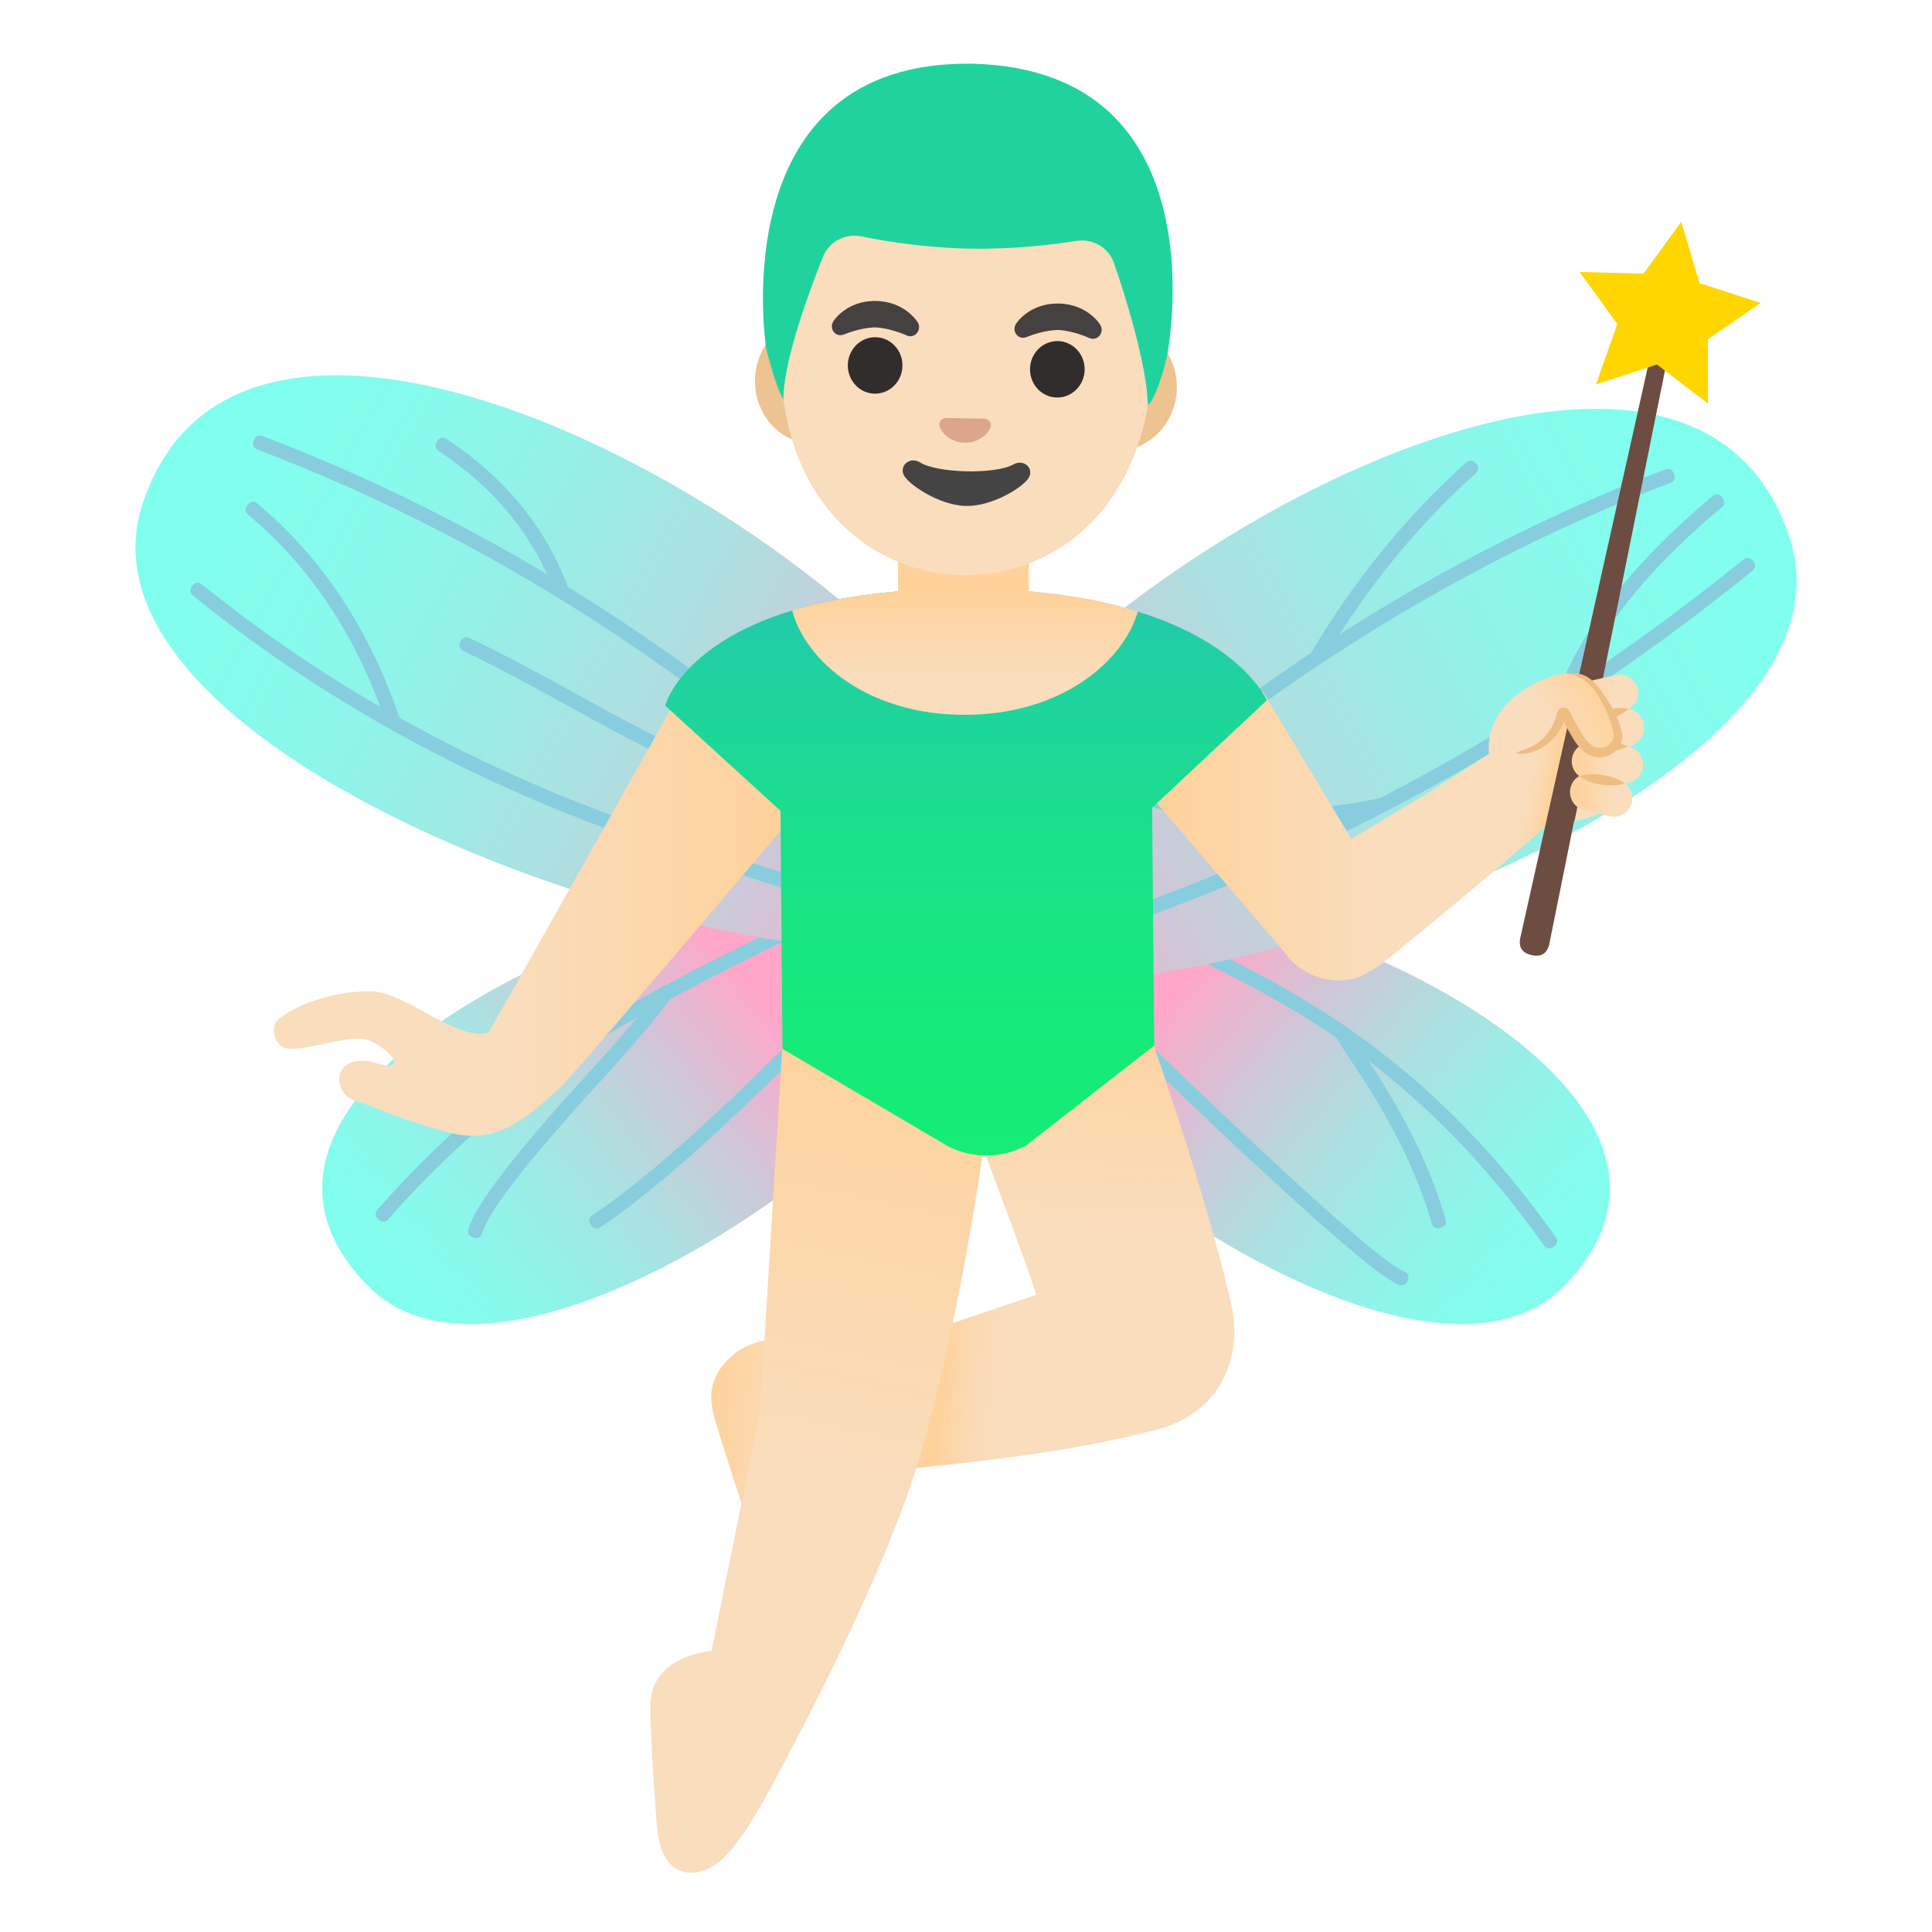<svg viewBox="0 0 128 128" xmlns="http://www.w3.org/2000/svg">
  <defs>
    <linearGradient id="arm_1_" gradientTransform="matrix(1 0 0 -1 0 0)" gradientUnits="userSpaceOnUse" x1="51.263" x2="19.433" y1="-59.895" y2="-59.895">
      <stop offset="0" stop-color="#FFD29C"/>
      <stop offset="0.575" stop-color="#F9DDBD"/>
    </linearGradient>
    <linearGradient id="arm_2_" gradientTransform="matrix(1 0 0 -1 0 0)" gradientUnits="userSpaceOnUse" x1="76.658" x2="102.615" y1="-55.385" y2="-55.385">
      <stop offset="0" stop-color="#FFD29C"/>
      <stop offset="0.575" stop-color="#F9DDBD"/>
    </linearGradient>
    <linearGradient id="foot_1_" gradientTransform="matrix(0.996 0.095 0.095 -0.996 0 0)" gradientUnits="userSpaceOnUse" x1="55.705" x2="66.813" y1="-90.427" y2="-90.427">
      <stop offset="0" stop-color="#FFD29C"/>
      <stop offset="0.575" stop-color="#F9DDBD"/>
    </linearGradient>
    <linearGradient id="hand_1_" gradientTransform="matrix(1 0 0 -1 0 0)" gradientUnits="userSpaceOnUse" x1="107.282" x2="99.677" y1="-47.293" y2="-52.27">
      <stop offset="0" stop-color="#FFD29C"/>
      <stop offset="0.575" stop-color="#F9DDBD"/>
    </linearGradient>
    <linearGradient id="leg_1_" gradientTransform="matrix(1 0 0 -1 0 0)" gradientUnits="userSpaceOnUse" x1="68.859" x2="67.619" y1="-65.133" y2="-94.178">
      <stop offset="0" stop-color="#FFD29C"/>
      <stop offset="0.575" stop-color="#F9DDBD"/>
    </linearGradient>
    <linearGradient id="leg_2_" gradientTransform="matrix(1 0 0 -1 0 0)" gradientUnits="userSpaceOnUse" x1="59.639" x2="48.639" y1="-68.097" y2="-120.431">
      <stop offset="0" stop-color="#FFD29C"/>
      <stop offset="0.575" stop-color="#F9DDBD"/>
    </linearGradient>
    <linearGradient id="shadow_1_" gradientTransform="matrix(1 0 0 -1 0 0)" gradientUnits="userSpaceOnUse" x1="62.482" x2="70.505" y1="-91.406" y2="-92.174">
      <stop offset="0" stop-color="#FFD29C"/>
      <stop offset="0.575" stop-color="#F9DDBD" stop-opacity="0"/>
    </linearGradient>
    <linearGradient id="shadow_2_" gradientTransform="matrix(0.988 -0.154 -0.154 -0.988 0 0)" gradientUnits="userSpaceOnUse" x1="89.674" x2="92.986" y1="-67.637" y2="-68.852">
      <stop offset="0.437" stop-color="#F9DDBD" stop-opacity="0"/>
      <stop offset="1" stop-color="#FFD29C"/>
    </linearGradient>
    <linearGradient id="chest_1_" gradientUnits="userSpaceOnUse" x1="63.925" x2="63.925" y1="39.409" y2="48.317">
      <stop offset="0" stop-color="#FFD29C"/>
      <stop offset="0.63" stop-color="#F9DDBD"/>
    </linearGradient>
    <linearGradient id="finger_1_" gradientTransform="matrix(1 0 0 -1 0 0)" gradientUnits="userSpaceOnUse" x1="104.379" x2="108.704" y1="-52.684" y2="-52.684">
      <stop offset="0" stop-color="#FFD29C"/>
      <stop offset="0.575" stop-color="#F9DDBD"/>
    </linearGradient>
    <linearGradient id="finger_2_" gradientTransform="matrix(1 0 0 -1 0 0)" gradientUnits="userSpaceOnUse" x1="104.379" x2="108.704" y1="-50.549" y2="-50.549">
      <stop offset="0" stop-color="#FFD29C"/>
      <stop offset="0.575" stop-color="#F9DDBD"/>
    </linearGradient>
    <linearGradient id="finger_3_" gradientTransform="matrix(1 0 0 -1 0 0)" gradientUnits="userSpaceOnUse" x1="104.379" x2="108.704" y1="-48.203" y2="-48.203">
      <stop offset="0" stop-color="#FFD29C"/>
      <stop offset="0.575" stop-color="#F9DDBD"/>
    </linearGradient>
    <linearGradient id="finger_4_" gradientTransform="matrix(1 0 0 -1 0 0)" gradientUnits="userSpaceOnUse" x1="104.379" x2="108.704" y1="-46.215" y2="-46.215">
      <stop offset="0" stop-color="#FFD29C"/>
      <stop offset="0.575" stop-color="#F9DDBD"/>
    </linearGradient>
    <linearGradient id="finger_5_" gradientTransform="matrix(1 0 0 -1 0 0)" gradientUnits="userSpaceOnUse" x1="106.212" x2="100.351" y1="-46.168" y2="-49.517">
      <stop offset="0" stop-color="#FFD29C"/>
      <stop offset="0.575" stop-color="#F9DDBD"/>
    </linearGradient>
    <linearGradient id="SVGID_5_" gradientTransform="matrix(1 0 0 -1 0 0)" gradientUnits="userSpaceOnUse" x1="64" x2="64" y1="-29.137" y2="-76.754">
      <stop offset="0" stop-color="#2AB7C9"/>
      <stop offset="0.022" stop-color="#29B9C6"/>
      <stop offset="0.301" stop-color="#20D0A3"/>
      <stop offset="0.565" stop-color="#1AE08A"/>
      <stop offset="0.805" stop-color="#16EA7B"/>
      <stop offset="1" stop-color="#15ED76"/>
    </linearGradient>
    <linearGradient id="SVGID_1_" gradientTransform="matrix(-0.978 -0.209 0.209 -0.978 0 0)" gradientUnits="userSpaceOnUse" x1="-119.201" x2="-90.036" y1="-62.968" y2="-47.82">
      <stop offset="0" stop-color="#80FFEE"/>
      <stop offset="0.156" stop-color="#85FCED"/>
      <stop offset="0.34" stop-color="#93F1E8"/>
      <stop offset="0.539" stop-color="#ABE1E1"/>
      <stop offset="0.748" stop-color="#CCC9D8"/>
      <stop offset="0.962" stop-color="#F7ACCB"/>
      <stop offset="1" stop-color="#FFA6C9"/>
    </linearGradient>
    <linearGradient id="SVGID_2_" gradientTransform="matrix(-0.969 -0.247 0.247 -0.969 0 0)" gradientUnits="userSpaceOnUse" x1="-119.262" x2="-75.673" y1="-3.935" y2="-44.96">
      <stop offset="0" stop-color="#80FFEE"/>
      <stop offset="0.156" stop-color="#85FCED"/>
      <stop offset="0.34" stop-color="#93F1E8"/>
      <stop offset="0.539" stop-color="#ABE1E1"/>
      <stop offset="0.748" stop-color="#CCC9D8"/>
      <stop offset="0.962" stop-color="#F7ACCB"/>
      <stop offset="1" stop-color="#FFA6C9"/>
    </linearGradient>
    <linearGradient id="SVGID_3_" gradientTransform="matrix(0.978 -0.209 -0.209 -0.978 0 0)" gradientUnits="userSpaceOnUse" x1="5.984" x2="35.149" y1="-89.733" y2="-74.585">
      <stop offset="0" stop-color="#80FFEE"/>
      <stop offset="0.156" stop-color="#85FCED"/>
      <stop offset="0.34" stop-color="#93F1E8"/>
      <stop offset="0.539" stop-color="#ABE1E1"/>
      <stop offset="0.748" stop-color="#CCC9D8"/>
      <stop offset="0.962" stop-color="#F7ACCB"/>
      <stop offset="1" stop-color="#FFA6C9"/>
    </linearGradient>
    <linearGradient id="SVGID_4_" gradientTransform="matrix(0.969 -0.247 -0.247 -0.969 0 0)" gradientUnits="userSpaceOnUse" x1="5.314" x2="48.904" y1="-33.336" y2="-74.362">
      <stop offset="0" stop-color="#80FFEE"/>
      <stop offset="0.156" stop-color="#85FCED"/>
      <stop offset="0.34" stop-color="#93F1E8"/>
      <stop offset="0.539" stop-color="#ABE1E1"/>
      <stop offset="0.748" stop-color="#CCC9D8"/>
      <stop offset="0.962" stop-color="#F7ACCB"/>
      <stop offset="1" stop-color="#FFA6C9"/>
    </linearGradient>
  </defs>
  <path d="M103.62,85.2 C92.58,96.44 56.07,66.83 63.92,60.6 C73.41,53.06 118.66,69.89 103.62,85.2 Z" fill="url(#SVGID_1_)"/>
  <path d="M102.269,82.486 Q96.548,74.378 89.123,69.15 Q82.687,64.618 72.325,60.545 Q71.394,60.192 71.443,59.429 Q71.487,58.749 72.235,58.756 Q72.534,58.758 72.729,58.936 Q73.058,59.233 72.864,59.651 Q72.848,59.686 72.83,59.716 Q83.192,63.804 89.674,68.368 Q97.234,73.691 103.051,81.934 Q103.326,82.325 102.936,82.601 Q102.545,82.876 102.269,82.486 Z" fill="#87CDDE"/>
  <path d="M92.642,85.104 Q90.794,84.361 80.659,74.804 Q70.89,65.591 65.308,59.513 Q65.146,59.337 65.153,59.168 Q65.16,59 65.337,58.838 Q65.618,58.579 65.933,58.797 L66.178,58.967 L66.423,59.137 Q66.619,59.273 66.649,59.44 Q66.659,59.497 66.65,59.557 Q72.119,65.435 81.316,74.108 Q91.318,83.542 92.998,84.216 Q93.442,84.395 93.264,84.838 Q93.085,85.282 92.642,85.104 Z" fill="#87CDDE"/>
  <path d="M94.851,81.023 Q93.465,76.238 89.958,70.953 Q88.956,69.444 88.472,68.649 Q88.223,68.24 88.631,67.992 Q89.04,67.743 89.288,68.151 Q89.763,68.931 90.754,70.424 Q94.343,75.831 95.769,80.757 Q95.902,81.216 95.443,81.349 Q94.984,81.482 94.851,81.023 Z" fill="#87CDDE"/>
  <path d="M118.54,35.52 C125.18,55.32 62.58,72.99 59.99,61.62 C56.42,46.01 110.33,11.06 118.54,35.52 Z" fill="url(#SVGID_2_)"/>
  <path d="M110.63,32.007 Q86.08,41.351 64.489,63.037 Q64.32,63.207 64.151,63.207 Q63.982,63.208 63.813,63.039 Q63.474,62.701 63.811,62.363 Q85.548,40.53 110.29,31.113 Q110.737,30.943 110.907,31.39 Q110.992,31.613 110.923,31.768 Q110.854,31.922 110.63,32.007 Z" fill="#87CDDE"/>
  <path d="M116.071,37.842 Q93.195,56.375 65.11,64.28 Q64.649,64.41 64.52,63.95 Q64.455,63.719 64.538,63.572 Q64.62,63.425 64.85,63.36 Q92.746,55.507 115.469,37.098 Q115.655,36.948 115.823,36.966 Q115.991,36.983 116.142,37.169 Q116.443,37.541 116.071,37.842 Z" fill="#87CDDE"/>
  <path d="M97.75,31.375 Q91.908,36.636 87.721,43.684 Q87.477,44.095 87.066,43.851 Q86.86,43.729 86.819,43.565 Q86.777,43.401 86.899,43.196 Q91.16,36.023 97.11,30.665 Q97.465,30.345 97.785,30.7 Q97.945,30.878 97.936,31.046 Q97.928,31.215 97.75,31.375 Z" fill="#87CDDE"/>
  <path d="M114.047,33.627 Q106.151,40.235 103.933,46.764 Q103.779,47.217 103.326,47.063 Q103.1,46.986 103.025,46.834 Q102.95,46.683 103.027,46.456 Q105.331,39.674 113.433,32.893 Q113.616,32.74 113.785,32.755 Q113.953,32.77 114.107,32.953 Q114.414,33.32 114.047,33.627 Z" fill="#87CDDE"/>
  <path d="M91.516,53.838 Q82.418,55.698 75.635,53.209 Q75.186,53.044 75.351,52.595 Q75.433,52.371 75.587,52.3 Q75.74,52.229 75.965,52.311 Q82.492,54.706 91.324,52.902 Q91.793,52.806 91.888,53.274 Q91.984,53.743 91.516,53.838 Z" fill="#87CDDE"/>
  <path d="M24.38,85.2 C35.42,96.44 71.93,66.83 64.08,60.6 C54.59,53.06 9.34,69.89 24.38,85.2 Z" fill="url(#SVGID_3_)"/>
  <path d="M25.031,80.114 Q31.156,73.149 38.952,68.227 Q43.943,65.076 55.175,59.735 Q55.155,59.701 55.136,59.661 Q54.942,59.243 55.271,58.946 Q55.466,58.768 55.765,58.766 Q56.513,58.759 56.557,59.439 Q56.601,60.126 55.705,60.542 Q44.432,65.898 39.463,69.036 Q31.784,73.884 25.749,80.746 Q25.433,81.105 25.074,80.789 Q24.895,80.631 24.884,80.462 Q24.873,80.294 25.031,80.114 Z" fill="#87CDDE"/>
  <path d="M39.274,80.493 Q46.548,75.624 61.34,59.56 Q61.302,59.321 61.567,59.137 L61.812,58.967 L62.057,58.797 Q62.371,58.579 62.653,58.838 Q62.829,58.999 62.837,59.168 Q62.844,59.337 62.682,59.513 Q47.331,76.251 39.806,81.287 Q39.607,81.42 39.441,81.387 Q39.276,81.355 39.143,81.156 Q38.877,80.759 39.274,80.493 Z" fill="#87CDDE"/>
  <path d="M31.041,81.406 Q31.724,79.059 38.802,71.291 Q42.89,66.804 43.662,65.541 Q43.911,65.133 44.319,65.382 Q44.727,65.631 44.478,66.039 Q43.659,67.381 39.509,71.935 Q32.581,79.539 31.959,81.674 Q31.825,82.133 31.366,81.999 Q31.137,81.932 31.055,81.784 Q30.974,81.636 31.041,81.406 Z" fill="#87CDDE"/>
  <path d="M9.47,33.3 C2.82,53.1 65.42,70.78 68.02,59.4 C71.58,43.8 17.67,8.84 9.47,33.3 Z" fill="url(#SVGID_4_)"/>
  <path d="M17.43,28.903 Q42.599,38.477 64.179,60.153 Q64.516,60.491 64.177,60.829 Q64.008,60.998 63.839,60.997 Q63.67,60.997 63.501,60.827 Q42.066,39.298 17.09,29.797 Q16.643,29.627 16.813,29.18 Q16.983,28.733 17.43,28.903 Z" fill="#87CDDE"/>
  <path d="M13.411,38.738 Q23.798,47.148 36.785,52.55 Q45.478,56.165 63.14,61.14 Q63.6,61.269 63.47,61.73 Q63.405,61.96 63.258,62.042 Q63.11,62.125 62.88,62.06 Q45.163,57.07 36.418,53.433 Q23.304,47.978 12.809,39.482 Q12.438,39.181 12.738,38.809 Q12.889,38.623 13.057,38.606 Q13.225,38.588 13.411,38.738 Z" fill="#87CDDE"/>
  <path d="M29.625,29.102 Q35.423,32.967 37.648,38.943 Q37.815,39.391 37.367,39.558 Q36.919,39.725 36.752,39.277 Q34.635,33.591 29.095,29.898 Q28.697,29.633 28.962,29.235 Q29.227,28.837 29.625,29.102 Z" fill="#87CDDE"/>
  <path d="M17.077,33.383 Q23.473,38.736 26.483,47.596 Q26.56,47.823 26.485,47.974 Q26.41,48.126 26.184,48.203 Q25.731,48.357 25.577,47.904 Q22.654,39.297 16.463,34.117 Q16.096,33.81 16.403,33.443 Q16.557,33.26 16.725,33.245 Q16.894,33.23 17.077,33.383 Z" fill="#87CDDE"/>
  <path d="M31.141,42.286 Q33.6,43.428 38.822,46.327 Q48.954,51.953 52.216,52.062 Q52.694,52.078 52.678,52.556 Q52.662,53.034 52.184,53.018 Q48.691,52.901 38.358,47.164 Q33.166,44.281 30.739,43.154 Q30.305,42.952 30.506,42.519 Q30.708,42.085 31.141,42.286 Z" fill="#87CDDE"/>
  <path id="foot_3_" d="M50.58,88.82 C48.94,89.12 47.4,90.46 47.15,92.11 C47.03,92.93 47.27,93.75 47.51,94.54 C48.16,96.65 48.84,98.74 49.55,100.82 C49.94,101.96 50.51,103.25 51.68,103.53 C52.46,103.72 53.29,103.36 53.86,102.79 C54.43,102.22 54.78,101.48 55.09,100.74 C56.53,97.3 58.21,95.81 58.27,92.09 C58.34,87.35 54.1,88.18 50.58,88.82 Z" fill="url(#foot_1_)"/>
  <path id="leg_5_" d="M55.64,90.21 L68.64,85.79 C68.64,85.36 64.54,74.5 64.54,74.5 L72.77,59.9 C74.52,63.2 79.88,78.6 81.61,86.61 C82.26,89.62 81.13,93.55 76.63,94.72 C71.61,96.02 66.76,96.64 60.38,97.3 C54.01,97.96 51.81,91.92 55.64,90.21 Z" fill="url(#leg_1_)"/>
  <path id="shadow_5_" d="M68.64,85.79 L58.27,89.31 L59.65,97.33 C59.65,97.33 67.2,96.73 71.5,95.82 C75.8,94.92 68.64,85.79 68.64,85.79 Z" fill="url(#shadow_1_)"/>
  <path id="leg_4_" d="M65.46,74.38 C65.16,69.88 64.25,65.06 63.33,60.43 L62.91,60.17 L51.85,69.04 L50.36,93.5 L47.14,109.37 C45.58,109.57 43.97,110.22 43.36,111.64 C43.04,112.4 43.06,113.26 43.1,114.09 C43.2,116.29 43.33,118.49 43.5,120.69 C43.59,121.89 43.82,123.28 44.88,123.85 C45.59,124.23 46.48,124.09 47.17,123.68 C47.86,123.28 48.39,122.64 48.87,122.01 C50.34,120.07 52.52,115.69 52.52,115.69 C52.52,115.69 58.73,104.18 60.99,96.33 C64.11,85.45 65.31,74.35 65.46,74.38 Z" fill="url(#leg_2_)"/>
  <path id="arm_5_" d="M30.01,75.09 C27.15,74.41 24.96,73.4 23.47,72.9 C21.97,72.4 21.92,69.55 25.06,70.47 C26.85,70.99 26.14,69.79 24.67,69.02 C23.2,68.24 19.47,70.1 18.59,69.27 C17.98,68.7 18.07,67.88 18.41,67.57 C19.56,66.55 22.31,65.58 24.73,65.69 C26.89,65.79 30.28,68.98 32.36,68.43 C32.37,68.43 36.33,61.39 39.95,54.96 C43,49.54 45.81,44.55 45.81,44.55 L56.69,49.17 C56.69,49.17 38.19,71.04 37.22,71.94 C35.05,73.95 33.05,75.81 30.01,75.09 Z" fill="url(#arm_1_)"/>
  <path id="arm_4_" d="M104.34,49.19 C104.26,49.1 104.17,49.02 104.08,48.93 C103.46,48.37 102.56,48.13 101.74,48.31 C101.58,48.34 101.43,48.39 101.28,48.45 C100.03,48.94 95.64,51.91 94.57,52.55 C92.89,53.56 91.21,54.57 89.53,55.58 L83.67,45.82 L74.42,50.6 L85.07,63.05 C86.21,64.76 88.64,65.49 90.46,64.53 C90.46,64.53 90.54,64.47 90.67,64.38 C90.94,64.26 91.21,64.1 91.45,63.92 C94.53,61.48 101.05,56.01 102.01,55.09 C103.5,53.62 106.28,51.3 104.34,49.19 Z" fill="url(#arm_2_)"/>
  <path id="hand_2_" d="M106.38,53.59 C104.7,54.95 101.03,54.69 99.44,52.09 C96.56,47.37 102.12,44.44 104.28,44.59 C106.53,44.75 110,50.76 106.38,53.59 Z" fill="url(#hand_1_)"/>
  <path id="shadow_4_" d="M103.61,47.87 L104.65,49.14 L103.53,54.58 L102.39,54.7 L97.74,58.75 L98.74,50.24 C98.74,50.24 98.46,50.18 100.42,49.92 C102.37,49.66 103.61,47.87 103.61,47.87 Z" fill="url(#shadow_2_)"/>
  <path d="M110.46,21.27 L110.37,21.24 L101.22,62.21 C101.16,62.47 101.32,62.73 101.58,62.79 C101.84,62.85 102.1,62.69 102.16,62.43 C102.16,62.43 102.16,62.42 102.16,62.42 L110.46,21.27 Z" fill="#6D4C41"/>
  <path d="M111.038,20.935 L102.66,62.47 L102.66,62.487 L102.647,62.542 Q102.427,63.498 101.468,63.277 Q100.512,63.057 100.732,62.101 L110.003,20.591 L110.618,20.796 Z" fill="#6D4C41"/>
  <path d="M111.39,14.69 L108.89,18.13 L104.65,18.02 L107.15,21.46 L105.74,25.47 L109.78,24.15 L113.15,26.73 L113.15,22.48 L116.65,20.07 L112.6,18.76 Z" fill="#FFD600"/>
  <path d="M104.55,50.74 C104.77,50.69 104.93,50.62 105.11,50.48 L104.32,54.37 C103.7,54.39 103.08,54.41 102.47,54.43 L103.4,50.26 C103.71,50.53 104.07,50.85 104.55,50.74 Z" fill="#6D4C41"/>
  <path d="M76.33,53.51 L76.47,69.27 L68,75.88 C67.2,76.32 66.3,76.55 65.39,76.55 C64.51,76.56 63.64,76.36 62.85,75.97 L51.84,69.49 L51.71,53.72 L44.07,46.75 C44.07,46.75 45.12,42.69 52.47,40.45 C55.17,39.63 58.72,39.05 63.38,39.01 C68.53,38.97 72.44,39.6 75.38,40.52 C82.35,42.68 83.93,46.4 83.93,46.4 L76.33,53.51 Z" fill="url(#SVGID_5_)"/>
  <path id="chest_2_" d="M68.17,39.18 L68.17,34.6 L63.83,34.6 L59.49,34.6 L59.49,39.18 C56.68,39.42 54.37,39.87 52.48,40.44 C53.36,43.79 57.51,47.41 64.04,47.36 C70.39,47.31 74.43,43.8 75.39,40.51 C73.43,39.9 71.05,39.42 68.17,39.18 Z" fill="url(#chest_1_)"/>
  <path id="ears" d="M74.12,21.47 L71.41,21.41 L56.75,21.1 L54.04,21.04 C51.88,20.99 50.07,22.84 50.02,25.15 C49.97,27.46 51.7,29.38 53.87,29.42 L56.58,29.48 L71.24,29.79 L73.95,29.85 C76.11,29.9 77.92,28.05 77.97,25.74 C78.02,23.44 76.29,21.52 74.12,21.47 Z" fill="#EDC391"/>
  <path id="head_2_" d="M64.39,6.8 L64.39,6.8 L64.39,6.8 C58,6.67 51.93,13.38 51.73,23.22 C51.52,33 57.52,37.97 63.73,38.1 C69.94,38.23 76.14,33.52 76.35,23.74 C76.56,13.9 70.78,6.94 64.39,6.8 Z" fill="#F9DDBD"/>
  <path d="M72.89,21.51 L72.89,21.51 C72.89,21.51 72.07,20.14 70.13,20.11 C68.19,20.08 67.33,21.43 67.33,21.43 L67.33,21.43 C67.26,21.53 67.22,21.65 67.21,21.78 C67.21,22.11 67.46,22.38 67.78,22.38 C67.85,22.38 68.01,22.33 68.02,22.33 C69.19,21.85 70.1,21.86 70.1,21.86 C70.1,21.86 71,21.88 72.16,22.39 C72.17,22.4 72.34,22.45 72.4,22.45 C72.72,22.45 72.98,22.19 72.99,21.86 C72.99,21.73 72.95,21.61 72.89,21.51 Z" fill="#454140"/>
  <path d="M60.79,21.34 L60.79,21.34 C60.79,21.34 59.97,19.97 58.03,19.94 C56.08,19.91 55.23,21.26 55.23,21.26 L55.23,21.26 C55.16,21.36 55.12,21.48 55.11,21.61 C55.11,21.94 55.36,22.21 55.68,22.21 C55.75,22.21 55.91,22.16 55.92,22.16 C57.09,21.68 58,21.69 58,21.69 C58,21.69 58.9,21.71 60.06,22.22 C60.07,22.23 60.24,22.28 60.3,22.28 C60.62,22.28 60.88,22.02 60.89,21.69 C60.9,21.56 60.86,21.44 60.79,21.34 Z" fill="#454140"/>
  <path d="M58.019,22.342 C59.018,22.363 59.811,23.217 59.789,24.249 C59.768,25.282 58.94,26.102 57.941,26.081 C56.941,26.06 56.149,25.206 56.17,24.174 C56.192,23.141 57.019,22.321 58.019,22.342 Z" fill="#312D2D"/>
  <path d="M70.09,22.598 C71.089,22.619 71.882,23.473 71.86,24.505 C71.839,25.538 71.011,26.358 70.012,26.337 C69.012,26.316 68.22,25.462 68.241,24.43 C68.263,23.397 69.09,22.577 70.09,22.598 Z" fill="#312D2D"/>
  <path id="nose_3_" d="M65.37,27.77 C65.33,27.75 65.29,27.74 65.25,27.74 L62.65,27.69 C62.61,27.69 62.57,27.7 62.53,27.72 C62.29,27.81 62.16,28.05 62.26,28.31 C62.37,28.57 62.87,29.31 63.91,29.33 C64.95,29.35 65.49,28.63 65.6,28.38 C65.72,28.11 65.6,27.87 65.37,27.77 Z" fill="#DBA689"/>
  <path id="mouth_1_" d="M67.14,30.77 C65.96,31.44 62.12,31.36 60.96,30.64 C60.3,30.23 59.6,30.82 59.86,31.44 C60.12,32.05 62.19,33.48 63.99,33.52 C65.8,33.56 67.89,32.21 68.18,31.61 C68.49,31.01 67.82,30.39 67.14,30.77 Z" fill="#444444"/>
  <path d="M64.45,4.22 L64.45,4.22 C64.45,4.22 64.44,4.22 64.45,4.22 C64.44,4.22 64.44,4.22 64.44,4.22 L64.44,4.22 C47.74,3.96 50.76,23.09 50.76,23.09 C50.76,23.09 51.33,25.45 51.9,26.49 C51.9,23.82 53.73,19.01 54.52,17.02 C54.92,16.02 55.98,15.45 57.04,15.66 C58.67,15.99 61.27,16.41 64.14,16.47 C64.15,16.47 64.16,16.47 64.17,16.47 C64.18,16.47 64.19,16.47 64.2,16.47 C67.07,16.53 69.69,16.22 71.33,15.96 C72.4,15.79 73.44,16.4 73.8,17.42 C74.51,19.44 76,24.21 76.05,26.84 C76.68,26.34 77.31,23.64 77.31,23.64 C77.31,23.64 81.14,4.66 64.45,4.22 Z" fill="#20D39E"/>
  <path id="finger_14_" d="M104.05,52.19 L104.05,52.19 C103.89,52.85 104.3,53.52 104.95,53.67 L106.64,54.08 C107.3,54.24 107.96,53.84 108.12,53.18 L108.12,53.18 C108.28,52.52 107.87,51.85 107.22,51.7 L105.53,51.29 C104.88,51.12 104.21,51.52 104.05,52.19 Z" fill="url(#finger_1_)"/>
  <path id="finger_13_" d="M104.14,50.31 L104.14,50.31 C104.07,50.99 104.57,51.59 105.25,51.66 L107.51,51.89 C108.19,51.96 108.79,51.46 108.86,50.78 L108.86,50.78 C108.93,50.1 108.43,49.5 107.75,49.43 L105.49,49.2 C104.81,49.14 104.21,49.63 104.14,50.31 Z" fill="url(#finger_2_)"/>
  <path id="finger_12_" d="M103.98,48.17 C103.98,48.17 104.53,49.47 105.19,49.47 L107.71,49.46 C108.38,49.45 108.92,48.91 108.91,48.24 L108.91,48.14 C108.91,47.47 108.36,46.93 107.69,46.94 L105.17,46.95 C104.51,46.96 103.97,47.5 103.98,48.17 Z" fill="url(#finger_3_)"/>
  <path id="finger_11_" d="M103.46,46.8 L103.46,46.8 C103.61,47.45 104.26,47.86 104.91,47.71 L107.59,47.09 C107.7,47.06 107.81,47.02 107.91,46.96 C108.36,46.7 108.62,46.17 108.5,45.63 L108.5,45.63 C108.35,44.98 107.7,44.57 107.05,44.72 L104.37,45.34 C103.71,45.49 103.32,46.14 103.46,46.8 Z" fill="url(#finger_4_)"/>
  <path id="tone_11_" d="M107.65,51.9 C107.19,51.56 106.69,51.43 106.19,51.34 C105.68,51.27 105.17,51.25 104.62,51.42 C105.08,51.76 105.58,51.9 106.08,51.98 C106.59,52.05 107.1,52.07 107.65,51.9 Z" fill="#EDBD82"/>
  <path id="tone_10_" d="M107.84,49.45 C107.35,49.2 106.86,49.14 106.37,49.14 C105.88,49.15 105.39,49.22 104.91,49.49 C105.4,49.75 105.89,49.8 106.38,49.8 C106.86,49.78 107.35,49.71 107.84,49.45 Z" fill="#EDBD82"/>
  <path id="tone_9_" d="M104.77,47.81 C105.36,47.92 105.9,47.83 106.43,47.7 C106.95,47.55 107.46,47.35 107.92,46.96 C107.33,46.85 106.79,46.93 106.26,47.07 C105.74,47.22 105.23,47.42 104.77,47.81 Z" fill="#EDBD82"/>
  <path id="finger_10_" d="M107.03,48.06 C107.52,48.84 106.54,49.61 105.95,49.72 C105.37,49.83 104.95,49.34 104.69,48.81 C104.2,47.84 103.82,47.42 103.47,47.25 C103.15,47.09 103.44,49.28 101.29,49.73 C100.05,49.99 99.01,49.11 99,48.22 C98.99,47.03 101.06,45.09 103.71,44.62 C106.2,44.82 106.79,47.68 107.03,48.06 Z" fill="url(#finger_5_)"/>
  <path id="tone_8_" d="M100.41,49.91 C101.84,50.15 103.28,48.98 103.7,47.59 L103.74,47.46 L103.76,47.39 C103.77,47.36 103.78,47.33 103.76,47.39 C103.73,47.46 103.65,47.51 103.58,47.51 C103.51,47.52 103.4,47.44 103.39,47.39 L103.62,47.86 C103.78,48.17 103.95,48.47 104.13,48.77 C104.44,49.33 104.98,50.13 105.89,50.18 C106.74,50.22 107.61,49.49 107.46,48.55 C107.29,47.84 107.03,47.18 106.63,46.59 C105.84,45.42 105.34,44.41 103.73,44.61 C105.1,44.8 105.69,45.64 106.27,46.81 C106.57,47.39 106.8,48.03 106.92,48.65 C107,49.12 106.43,49.61 105.94,49.54 C105.69,49.52 105.45,49.4 105.24,49.2 C105.03,49.01 104.88,48.73 104.7,48.44 C104.53,48.15 104.37,47.86 104.21,47.56 L103.98,47.12 C103.94,47 103.75,46.86 103.59,46.87 C103.43,46.87 103.27,46.97 103.2,47.11 C103.16,47.2 103.17,47.22 103.16,47.23 L103.15,47.29 L103.12,47.4 C102.95,48.01 102.61,48.56 102.16,49 C101.93,49.21 101.65,49.39 101.36,49.52 C101.04,49.66 100.73,49.73 100.41,49.91 Z" fill="#EDBD82"/>
</svg>